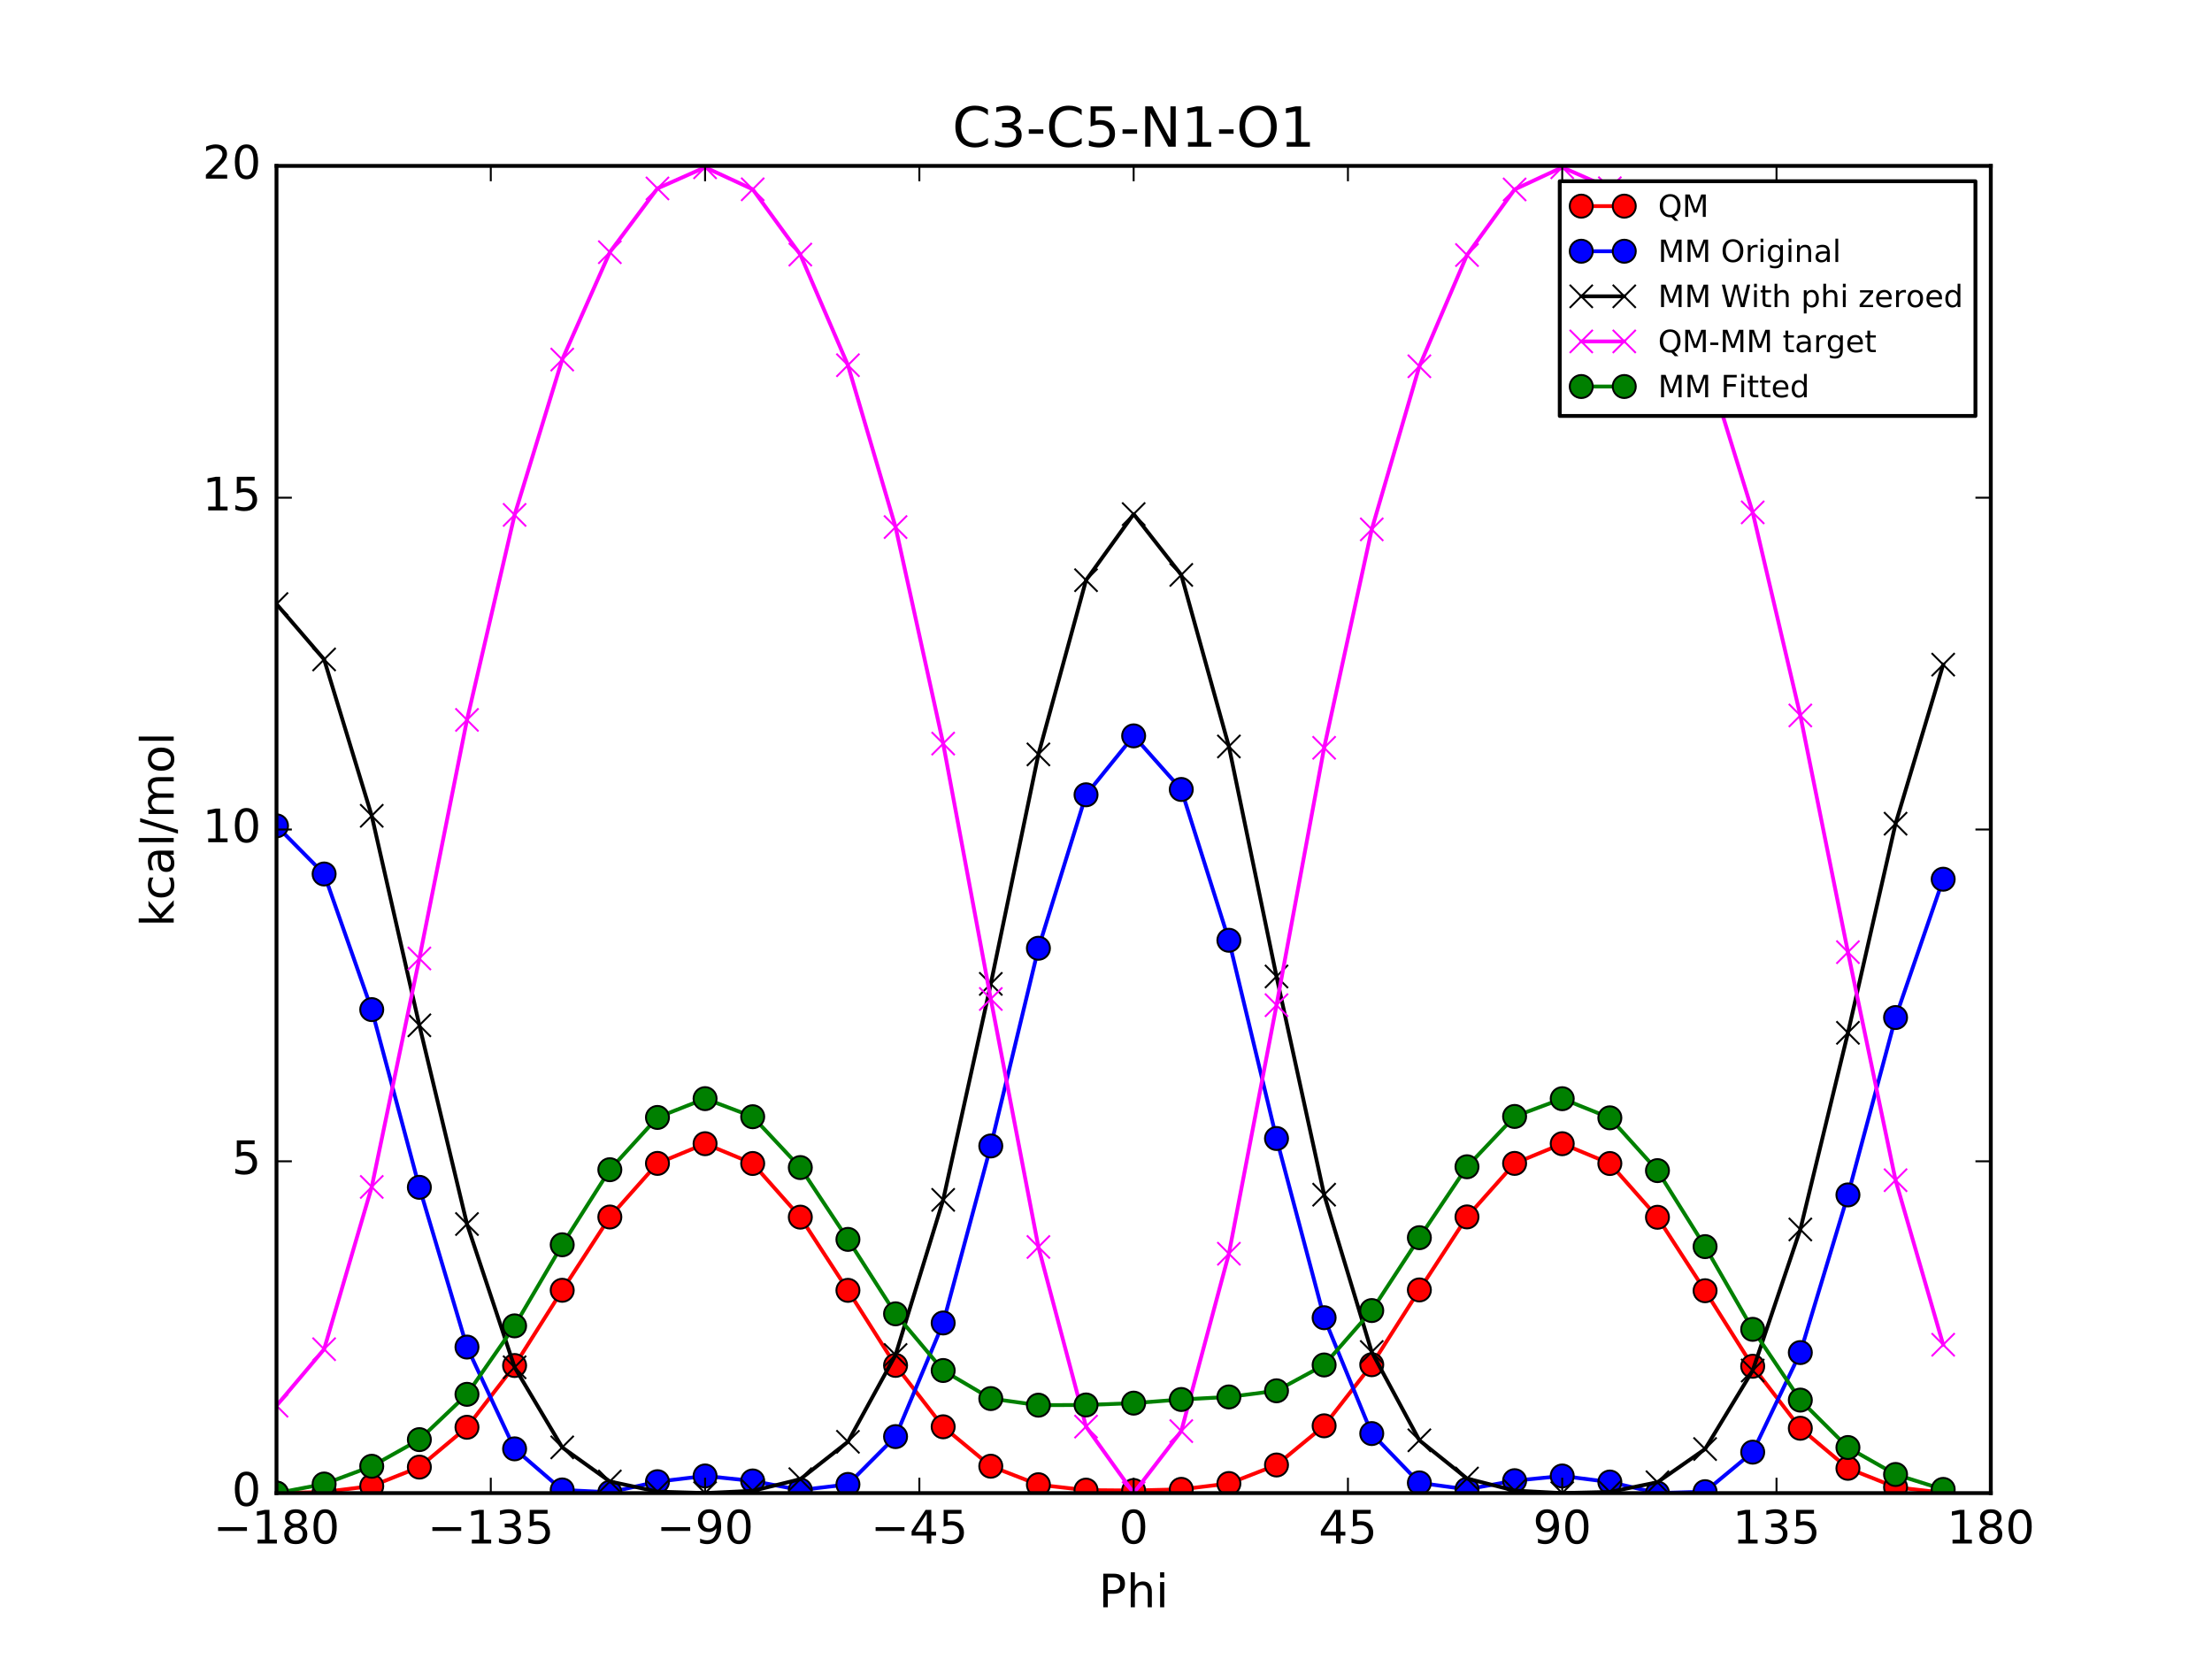 <?xml version="1.0" encoding="utf-8" standalone="no"?>
<!DOCTYPE svg PUBLIC "-//W3C//DTD SVG 1.1//EN"
  "http://www.w3.org/Graphics/SVG/1.1/DTD/svg11.dtd">
<!-- Created with matplotlib (http://matplotlib.org/) -->
<svg height="432pt" version="1.1" viewBox="0 0 576 432" width="576pt" xmlns="http://www.w3.org/2000/svg" xmlns:xlink="http://www.w3.org/1999/xlink">
 <defs>
  <style type="text/css">
*{stroke-linecap:butt;stroke-linejoin:round;stroke-miterlimit:100000;}
  </style>
 </defs>
 <g id="figure_1">
  <g id="patch_1">
   <path d="M 0 432 
L 576 432 
L 576 0 
L 0 0 
z
" style="fill:#ffffff;"/>
  </g>
  <g id="axes_1">
   <g id="patch_2">
    <path d="M 72 388.8 
L 518.4 388.8 
L 518.4 43.2 
L 72 43.2 
z
" style="fill:#ffffff;"/>
   </g>
   <g id="line2d_1">
    <path clip-path="url(#p0b1c5318dc)" d="M 72 388.8 
L 84.4 388.505 
L 96.8 386.966 
L 109.2 382.032 
L 121.6 371.657 
L 134 355.579 
L 146.4 335.986 
L 158.8 316.906 
L 171.2 302.946 
L 183.6 297.818 
L 196 302.97 
L 208.4 316.94 
L 220.8 336.004 
L 233.2 355.545 
L 245.6 371.534 
L 258 381.797 
L 270.4 386.617 
L 282.8 388.024 
L 295.2 388.132 
L 307.6 387.824 
L 320 386.305 
L 332.4 381.48 
L 344.8 371.279 
L 357.2 355.369 
L 369.6 335.895 
L 382 316.882 
L 394.4 302.947 
L 406.8 297.821 
L 419.2 302.977 
L 431.6 316.974 
L 444 336.104 
L 456.4 355.765 
L 468.8 371.918 
L 481.2 382.347 
L 493.6 387.27 
L 506 388.697 
" style="fill:none;stroke:#ff0000;stroke-linecap:square;"/>
    <defs>
     <path d="M 0 3 
C 0.796 3 1.559 2.684 2.121 2.121 
C 2.684 1.559 3 0.796 3 0 
C 3 -0.796 2.684 -1.559 2.121 -2.121 
C 1.559 -2.684 0.796 -3 0 -3 
C -0.796 -3 -1.559 -2.684 -2.121 -2.121 
C -2.684 -1.559 -3 -0.796 -3 0 
C -3 0.796 -2.684 1.559 -2.121 2.121 
C -1.559 2.684 -0.796 3 0 3 
z
" id="m8a093a3263" style="stroke:#000000;stroke-width:0.5;"/>
    </defs>
    <g clip-path="url(#p0b1c5318dc)">
     <use style="fill:#ff0000;stroke:#000000;stroke-width:0.5;" x="72" xlink:href="#m8a093a3263" y="388.8"/>
     <use style="fill:#ff0000;stroke:#000000;stroke-width:0.5;" x="84.4" xlink:href="#m8a093a3263" y="388.505"/>
     <use style="fill:#ff0000;stroke:#000000;stroke-width:0.5;" x="96.8" xlink:href="#m8a093a3263" y="386.966"/>
     <use style="fill:#ff0000;stroke:#000000;stroke-width:0.5;" x="109.2" xlink:href="#m8a093a3263" y="382.032"/>
     <use style="fill:#ff0000;stroke:#000000;stroke-width:0.5;" x="121.6" xlink:href="#m8a093a3263" y="371.657"/>
     <use style="fill:#ff0000;stroke:#000000;stroke-width:0.5;" x="134" xlink:href="#m8a093a3263" y="355.579"/>
     <use style="fill:#ff0000;stroke:#000000;stroke-width:0.5;" x="146.4" xlink:href="#m8a093a3263" y="335.986"/>
     <use style="fill:#ff0000;stroke:#000000;stroke-width:0.5;" x="158.8" xlink:href="#m8a093a3263" y="316.906"/>
     <use style="fill:#ff0000;stroke:#000000;stroke-width:0.5;" x="171.2" xlink:href="#m8a093a3263" y="302.946"/>
     <use style="fill:#ff0000;stroke:#000000;stroke-width:0.5;" x="183.6" xlink:href="#m8a093a3263" y="297.818"/>
     <use style="fill:#ff0000;stroke:#000000;stroke-width:0.5;" x="196" xlink:href="#m8a093a3263" y="302.97"/>
     <use style="fill:#ff0000;stroke:#000000;stroke-width:0.5;" x="208.4" xlink:href="#m8a093a3263" y="316.94"/>
     <use style="fill:#ff0000;stroke:#000000;stroke-width:0.5;" x="220.8" xlink:href="#m8a093a3263" y="336.004"/>
     <use style="fill:#ff0000;stroke:#000000;stroke-width:0.5;" x="233.2" xlink:href="#m8a093a3263" y="355.545"/>
     <use style="fill:#ff0000;stroke:#000000;stroke-width:0.5;" x="245.6" xlink:href="#m8a093a3263" y="371.534"/>
     <use style="fill:#ff0000;stroke:#000000;stroke-width:0.5;" x="258" xlink:href="#m8a093a3263" y="381.797"/>
     <use style="fill:#ff0000;stroke:#000000;stroke-width:0.5;" x="270.4" xlink:href="#m8a093a3263" y="386.617"/>
     <use style="fill:#ff0000;stroke:#000000;stroke-width:0.5;" x="282.8" xlink:href="#m8a093a3263" y="388.024"/>
     <use style="fill:#ff0000;stroke:#000000;stroke-width:0.5;" x="295.2" xlink:href="#m8a093a3263" y="388.132"/>
     <use style="fill:#ff0000;stroke:#000000;stroke-width:0.5;" x="307.6" xlink:href="#m8a093a3263" y="387.824"/>
     <use style="fill:#ff0000;stroke:#000000;stroke-width:0.5;" x="320" xlink:href="#m8a093a3263" y="386.305"/>
     <use style="fill:#ff0000;stroke:#000000;stroke-width:0.5;" x="332.4" xlink:href="#m8a093a3263" y="381.48"/>
     <use style="fill:#ff0000;stroke:#000000;stroke-width:0.5;" x="344.8" xlink:href="#m8a093a3263" y="371.279"/>
     <use style="fill:#ff0000;stroke:#000000;stroke-width:0.5;" x="357.2" xlink:href="#m8a093a3263" y="355.369"/>
     <use style="fill:#ff0000;stroke:#000000;stroke-width:0.5;" x="369.6" xlink:href="#m8a093a3263" y="335.895"/>
     <use style="fill:#ff0000;stroke:#000000;stroke-width:0.5;" x="382" xlink:href="#m8a093a3263" y="316.882"/>
     <use style="fill:#ff0000;stroke:#000000;stroke-width:0.5;" x="394.4" xlink:href="#m8a093a3263" y="302.947"/>
     <use style="fill:#ff0000;stroke:#000000;stroke-width:0.5;" x="406.8" xlink:href="#m8a093a3263" y="297.821"/>
     <use style="fill:#ff0000;stroke:#000000;stroke-width:0.5;" x="419.2" xlink:href="#m8a093a3263" y="302.977"/>
     <use style="fill:#ff0000;stroke:#000000;stroke-width:0.5;" x="431.6" xlink:href="#m8a093a3263" y="316.974"/>
     <use style="fill:#ff0000;stroke:#000000;stroke-width:0.5;" x="444" xlink:href="#m8a093a3263" y="336.104"/>
     <use style="fill:#ff0000;stroke:#000000;stroke-width:0.5;" x="456.4" xlink:href="#m8a093a3263" y="355.765"/>
     <use style="fill:#ff0000;stroke:#000000;stroke-width:0.5;" x="468.8" xlink:href="#m8a093a3263" y="371.918"/>
     <use style="fill:#ff0000;stroke:#000000;stroke-width:0.5;" x="481.2" xlink:href="#m8a093a3263" y="382.347"/>
     <use style="fill:#ff0000;stroke:#000000;stroke-width:0.5;" x="493.6" xlink:href="#m8a093a3263" y="387.27"/>
     <use style="fill:#ff0000;stroke:#000000;stroke-width:0.5;" x="506" xlink:href="#m8a093a3263" y="388.697"/>
    </g>
   </g>
   <g id="line2d_2">
    <path clip-path="url(#p0b1c5318dc)" d="M 72 215.046 
L 84.4 227.586 
L 96.8 262.899 
L 109.2 309.175 
L 121.6 350.774 
L 134 377.276 
L 146.4 387.978 
L 158.8 388.586 
L 171.2 385.83 
L 183.6 384.335 
L 196 385.634 
L 208.4 388.004 
L 220.8 386.541 
L 233.2 374.088 
L 245.6 344.499 
L 258 298.406 
L 270.4 246.922 
L 282.8 206.96 
L 295.2 191.619 
L 307.6 205.574 
L 320 244.844 
L 332.4 296.464 
L 344.8 343.132 
L 357.2 373.296 
L 369.6 386.139 
L 382 387.82 
L 394.4 385.566 
L 406.8 384.342 
L 419.2 385.917 
L 431.6 388.8 
L 444 388.429 
L 456.4 378.134 
L 468.8 352.206 
L 481.2 311.15 
L 493.6 264.965 
L 506 228.945 
" style="fill:none;stroke:#0000ff;stroke-linecap:square;"/>
    <defs>
     <path d="M 0 3 
C 0.796 3 1.559 2.684 2.121 2.121 
C 2.684 1.559 3 0.796 3 0 
C 3 -0.796 2.684 -1.559 2.121 -2.121 
C 1.559 -2.684 0.796 -3 0 -3 
C -0.796 -3 -1.559 -2.684 -2.121 -2.121 
C -2.684 -1.559 -3 -0.796 -3 0 
C -3 0.796 -2.684 1.559 -2.121 2.121 
C -1.559 2.684 -0.796 3 0 3 
z
" id="ma4240af639" style="stroke:#000000;stroke-width:0.5;"/>
    </defs>
    <g clip-path="url(#p0b1c5318dc)">
     <use style="fill:#0000ff;stroke:#000000;stroke-width:0.5;" x="72" xlink:href="#ma4240af639" y="215.046"/>
     <use style="fill:#0000ff;stroke:#000000;stroke-width:0.5;" x="84.4" xlink:href="#ma4240af639" y="227.586"/>
     <use style="fill:#0000ff;stroke:#000000;stroke-width:0.5;" x="96.8" xlink:href="#ma4240af639" y="262.899"/>
     <use style="fill:#0000ff;stroke:#000000;stroke-width:0.5;" x="109.2" xlink:href="#ma4240af639" y="309.175"/>
     <use style="fill:#0000ff;stroke:#000000;stroke-width:0.5;" x="121.6" xlink:href="#ma4240af639" y="350.774"/>
     <use style="fill:#0000ff;stroke:#000000;stroke-width:0.5;" x="134" xlink:href="#ma4240af639" y="377.276"/>
     <use style="fill:#0000ff;stroke:#000000;stroke-width:0.5;" x="146.4" xlink:href="#ma4240af639" y="387.978"/>
     <use style="fill:#0000ff;stroke:#000000;stroke-width:0.5;" x="158.8" xlink:href="#ma4240af639" y="388.586"/>
     <use style="fill:#0000ff;stroke:#000000;stroke-width:0.5;" x="171.2" xlink:href="#ma4240af639" y="385.83"/>
     <use style="fill:#0000ff;stroke:#000000;stroke-width:0.5;" x="183.6" xlink:href="#ma4240af639" y="384.335"/>
     <use style="fill:#0000ff;stroke:#000000;stroke-width:0.5;" x="196" xlink:href="#ma4240af639" y="385.634"/>
     <use style="fill:#0000ff;stroke:#000000;stroke-width:0.5;" x="208.4" xlink:href="#ma4240af639" y="388.004"/>
     <use style="fill:#0000ff;stroke:#000000;stroke-width:0.5;" x="220.8" xlink:href="#ma4240af639" y="386.541"/>
     <use style="fill:#0000ff;stroke:#000000;stroke-width:0.5;" x="233.2" xlink:href="#ma4240af639" y="374.088"/>
     <use style="fill:#0000ff;stroke:#000000;stroke-width:0.5;" x="245.6" xlink:href="#ma4240af639" y="344.499"/>
     <use style="fill:#0000ff;stroke:#000000;stroke-width:0.5;" x="258" xlink:href="#ma4240af639" y="298.406"/>
     <use style="fill:#0000ff;stroke:#000000;stroke-width:0.5;" x="270.4" xlink:href="#ma4240af639" y="246.922"/>
     <use style="fill:#0000ff;stroke:#000000;stroke-width:0.5;" x="282.8" xlink:href="#ma4240af639" y="206.96"/>
     <use style="fill:#0000ff;stroke:#000000;stroke-width:0.5;" x="295.2" xlink:href="#ma4240af639" y="191.619"/>
     <use style="fill:#0000ff;stroke:#000000;stroke-width:0.5;" x="307.6" xlink:href="#ma4240af639" y="205.574"/>
     <use style="fill:#0000ff;stroke:#000000;stroke-width:0.5;" x="320" xlink:href="#ma4240af639" y="244.844"/>
     <use style="fill:#0000ff;stroke:#000000;stroke-width:0.5;" x="332.4" xlink:href="#ma4240af639" y="296.464"/>
     <use style="fill:#0000ff;stroke:#000000;stroke-width:0.5;" x="344.8" xlink:href="#ma4240af639" y="343.132"/>
     <use style="fill:#0000ff;stroke:#000000;stroke-width:0.5;" x="357.2" xlink:href="#ma4240af639" y="373.296"/>
     <use style="fill:#0000ff;stroke:#000000;stroke-width:0.5;" x="369.6" xlink:href="#ma4240af639" y="386.139"/>
     <use style="fill:#0000ff;stroke:#000000;stroke-width:0.5;" x="382" xlink:href="#ma4240af639" y="387.82"/>
     <use style="fill:#0000ff;stroke:#000000;stroke-width:0.5;" x="394.4" xlink:href="#ma4240af639" y="385.566"/>
     <use style="fill:#0000ff;stroke:#000000;stroke-width:0.5;" x="406.8" xlink:href="#ma4240af639" y="384.342"/>
     <use style="fill:#0000ff;stroke:#000000;stroke-width:0.5;" x="419.2" xlink:href="#ma4240af639" y="385.917"/>
     <use style="fill:#0000ff;stroke:#000000;stroke-width:0.5;" x="431.6" xlink:href="#ma4240af639" y="388.8"/>
     <use style="fill:#0000ff;stroke:#000000;stroke-width:0.5;" x="444" xlink:href="#ma4240af639" y="388.429"/>
     <use style="fill:#0000ff;stroke:#000000;stroke-width:0.5;" x="456.4" xlink:href="#ma4240af639" y="378.134"/>
     <use style="fill:#0000ff;stroke:#000000;stroke-width:0.5;" x="468.8" xlink:href="#ma4240af639" y="352.206"/>
     <use style="fill:#0000ff;stroke:#000000;stroke-width:0.5;" x="481.2" xlink:href="#ma4240af639" y="311.15"/>
     <use style="fill:#0000ff;stroke:#000000;stroke-width:0.5;" x="493.6" xlink:href="#ma4240af639" y="264.965"/>
     <use style="fill:#0000ff;stroke:#000000;stroke-width:0.5;" x="506" xlink:href="#ma4240af639" y="228.945"/>
    </g>
   </g>
   <g id="line2d_3">
    <path clip-path="url(#p0b1c5318dc)" d="M 72 157.296 
L 84.4 171.715 
L 96.8 212.431 
L 109.2 266.984 
L 121.6 318.734 
L 134 356.039 
L 146.4 376.891 
L 158.8 385.772 
L 171.2 388.415 
L 183.6 388.793 
L 196 388.213 
L 208.4 385.18 
L 220.8 375.44 
L 233.2 352.835 
L 245.6 312.444 
L 258 256.201 
L 270.4 196.443 
L 282.8 151.083 
L 295.2 133.869 
L 307.6 149.702 
L 320 194.376 
L 332.4 254.273 
L 344.8 311.092 
L 357.2 352.059 
L 369.6 375.051 
L 382 385.006 
L 394.4 388.15 
L 406.8 388.8 
L 419.2 388.496 
L 431.6 385.976 
L 444 377.328 
L 456.4 356.881 
L 468.8 320.151 
L 481.2 268.945 
L 493.6 214.486 
L 506 173.068 
" style="fill:none;stroke:#000000;stroke-linecap:square;"/>
    <defs>
     <path d="M -3 3 
L 3 -3 
M -3 -3 
L 3 3 
" id="m10bf848a79" style="stroke:#000000;stroke-width:0.5;"/>
    </defs>
    <g clip-path="url(#p0b1c5318dc)">
     <use style="stroke:#000000;stroke-width:0.5;" x="72" xlink:href="#m10bf848a79" y="157.296"/>
     <use style="stroke:#000000;stroke-width:0.5;" x="84.4" xlink:href="#m10bf848a79" y="171.715"/>
     <use style="stroke:#000000;stroke-width:0.5;" x="96.8" xlink:href="#m10bf848a79" y="212.431"/>
     <use style="stroke:#000000;stroke-width:0.5;" x="109.2" xlink:href="#m10bf848a79" y="266.984"/>
     <use style="stroke:#000000;stroke-width:0.5;" x="121.6" xlink:href="#m10bf848a79" y="318.734"/>
     <use style="stroke:#000000;stroke-width:0.5;" x="134" xlink:href="#m10bf848a79" y="356.039"/>
     <use style="stroke:#000000;stroke-width:0.5;" x="146.4" xlink:href="#m10bf848a79" y="376.891"/>
     <use style="stroke:#000000;stroke-width:0.5;" x="158.8" xlink:href="#m10bf848a79" y="385.772"/>
     <use style="stroke:#000000;stroke-width:0.5;" x="171.2" xlink:href="#m10bf848a79" y="388.415"/>
     <use style="stroke:#000000;stroke-width:0.5;" x="183.6" xlink:href="#m10bf848a79" y="388.793"/>
     <use style="stroke:#000000;stroke-width:0.5;" x="196" xlink:href="#m10bf848a79" y="388.213"/>
     <use style="stroke:#000000;stroke-width:0.5;" x="208.4" xlink:href="#m10bf848a79" y="385.18"/>
     <use style="stroke:#000000;stroke-width:0.5;" x="220.8" xlink:href="#m10bf848a79" y="375.44"/>
     <use style="stroke:#000000;stroke-width:0.5;" x="233.2" xlink:href="#m10bf848a79" y="352.835"/>
     <use style="stroke:#000000;stroke-width:0.5;" x="245.6" xlink:href="#m10bf848a79" y="312.444"/>
     <use style="stroke:#000000;stroke-width:0.5;" x="258" xlink:href="#m10bf848a79" y="256.201"/>
     <use style="stroke:#000000;stroke-width:0.5;" x="270.4" xlink:href="#m10bf848a79" y="196.443"/>
     <use style="stroke:#000000;stroke-width:0.5;" x="282.8" xlink:href="#m10bf848a79" y="151.083"/>
     <use style="stroke:#000000;stroke-width:0.5;" x="295.2" xlink:href="#m10bf848a79" y="133.869"/>
     <use style="stroke:#000000;stroke-width:0.5;" x="307.6" xlink:href="#m10bf848a79" y="149.702"/>
     <use style="stroke:#000000;stroke-width:0.5;" x="320" xlink:href="#m10bf848a79" y="194.376"/>
     <use style="stroke:#000000;stroke-width:0.5;" x="332.4" xlink:href="#m10bf848a79" y="254.273"/>
     <use style="stroke:#000000;stroke-width:0.5;" x="344.8" xlink:href="#m10bf848a79" y="311.092"/>
     <use style="stroke:#000000;stroke-width:0.5;" x="357.2" xlink:href="#m10bf848a79" y="352.059"/>
     <use style="stroke:#000000;stroke-width:0.5;" x="369.6" xlink:href="#m10bf848a79" y="375.051"/>
     <use style="stroke:#000000;stroke-width:0.5;" x="382" xlink:href="#m10bf848a79" y="385.006"/>
     <use style="stroke:#000000;stroke-width:0.5;" x="394.4" xlink:href="#m10bf848a79" y="388.15"/>
     <use style="stroke:#000000;stroke-width:0.5;" x="406.8" xlink:href="#m10bf848a79" y="388.8"/>
     <use style="stroke:#000000;stroke-width:0.5;" x="419.2" xlink:href="#m10bf848a79" y="388.496"/>
     <use style="stroke:#000000;stroke-width:0.5;" x="431.6" xlink:href="#m10bf848a79" y="385.976"/>
     <use style="stroke:#000000;stroke-width:0.5;" x="444" xlink:href="#m10bf848a79" y="377.328"/>
     <use style="stroke:#000000;stroke-width:0.5;" x="456.4" xlink:href="#m10bf848a79" y="356.881"/>
     <use style="stroke:#000000;stroke-width:0.5;" x="468.8" xlink:href="#m10bf848a79" y="320.151"/>
     <use style="stroke:#000000;stroke-width:0.5;" x="481.2" xlink:href="#m10bf848a79" y="268.945"/>
     <use style="stroke:#000000;stroke-width:0.5;" x="493.6" xlink:href="#m10bf848a79" y="214.486"/>
     <use style="stroke:#000000;stroke-width:0.5;" x="506" xlink:href="#m10bf848a79" y="173.068"/>
    </g>
   </g>
   <g id="line2d_4">
    <path clip-path="url(#p0b1c5318dc)" d="M 72 366.042 
L 84.4 351.328 
L 96.8 309.073 
L 109.2 249.586 
L 121.6 187.461 
L 134 134.078 
L 146.4 93.633 
L 158.8 65.672 
L 171.2 49.068 
L 183.6 43.563 
L 196 49.294 
L 208.4 66.298 
L 220.8 95.101 
L 233.2 137.248 
L 245.6 193.628 
L 258 260.134 
L 270.4 324.711 
L 282.8 371.479 
L 295.2 388.8 
L 307.6 372.66 
L 320 326.467 
L 332.4 261.745 
L 344.8 194.724 
L 357.2 137.848 
L 369.6 95.381 
L 382 66.414 
L 394.4 49.334 
L 406.8 43.559 
L 419.2 49.018 
L 431.6 65.535 
L 444 93.314 
L 456.4 133.421 
L 468.8 186.304 
L 481.2 247.939 
L 493.6 307.321 
L 506 350.167 
" style="fill:none;stroke:#ff00ff;stroke-linecap:square;"/>
    <defs>
     <path d="M -3 3 
L 3 -3 
M -3 -3 
L 3 3 
" id="m3abbbadb4e" style="stroke:#ff00ff;stroke-width:0.5;"/>
    </defs>
    <g clip-path="url(#p0b1c5318dc)">
     <use style="fill:#ff00ff;stroke:#ff00ff;stroke-width:0.5;" x="72" xlink:href="#m3abbbadb4e" y="366.042"/>
     <use style="fill:#ff00ff;stroke:#ff00ff;stroke-width:0.5;" x="84.4" xlink:href="#m3abbbadb4e" y="351.328"/>
     <use style="fill:#ff00ff;stroke:#ff00ff;stroke-width:0.5;" x="96.8" xlink:href="#m3abbbadb4e" y="309.073"/>
     <use style="fill:#ff00ff;stroke:#ff00ff;stroke-width:0.5;" x="109.2" xlink:href="#m3abbbadb4e" y="249.586"/>
     <use style="fill:#ff00ff;stroke:#ff00ff;stroke-width:0.5;" x="121.6" xlink:href="#m3abbbadb4e" y="187.461"/>
     <use style="fill:#ff00ff;stroke:#ff00ff;stroke-width:0.5;" x="134" xlink:href="#m3abbbadb4e" y="134.078"/>
     <use style="fill:#ff00ff;stroke:#ff00ff;stroke-width:0.5;" x="146.4" xlink:href="#m3abbbadb4e" y="93.633"/>
     <use style="fill:#ff00ff;stroke:#ff00ff;stroke-width:0.5;" x="158.8" xlink:href="#m3abbbadb4e" y="65.672"/>
     <use style="fill:#ff00ff;stroke:#ff00ff;stroke-width:0.5;" x="171.2" xlink:href="#m3abbbadb4e" y="49.068"/>
     <use style="fill:#ff00ff;stroke:#ff00ff;stroke-width:0.5;" x="183.6" xlink:href="#m3abbbadb4e" y="43.563"/>
     <use style="fill:#ff00ff;stroke:#ff00ff;stroke-width:0.5;" x="196" xlink:href="#m3abbbadb4e" y="49.294"/>
     <use style="fill:#ff00ff;stroke:#ff00ff;stroke-width:0.5;" x="208.4" xlink:href="#m3abbbadb4e" y="66.298"/>
     <use style="fill:#ff00ff;stroke:#ff00ff;stroke-width:0.5;" x="220.8" xlink:href="#m3abbbadb4e" y="95.101"/>
     <use style="fill:#ff00ff;stroke:#ff00ff;stroke-width:0.5;" x="233.2" xlink:href="#m3abbbadb4e" y="137.248"/>
     <use style="fill:#ff00ff;stroke:#ff00ff;stroke-width:0.5;" x="245.6" xlink:href="#m3abbbadb4e" y="193.628"/>
     <use style="fill:#ff00ff;stroke:#ff00ff;stroke-width:0.5;" x="258" xlink:href="#m3abbbadb4e" y="260.134"/>
     <use style="fill:#ff00ff;stroke:#ff00ff;stroke-width:0.5;" x="270.4" xlink:href="#m3abbbadb4e" y="324.711"/>
     <use style="fill:#ff00ff;stroke:#ff00ff;stroke-width:0.5;" x="282.8" xlink:href="#m3abbbadb4e" y="371.479"/>
     <use style="fill:#ff00ff;stroke:#ff00ff;stroke-width:0.5;" x="295.2" xlink:href="#m3abbbadb4e" y="388.8"/>
     <use style="fill:#ff00ff;stroke:#ff00ff;stroke-width:0.5;" x="307.6" xlink:href="#m3abbbadb4e" y="372.66"/>
     <use style="fill:#ff00ff;stroke:#ff00ff;stroke-width:0.5;" x="320" xlink:href="#m3abbbadb4e" y="326.467"/>
     <use style="fill:#ff00ff;stroke:#ff00ff;stroke-width:0.5;" x="332.4" xlink:href="#m3abbbadb4e" y="261.745"/>
     <use style="fill:#ff00ff;stroke:#ff00ff;stroke-width:0.5;" x="344.8" xlink:href="#m3abbbadb4e" y="194.724"/>
     <use style="fill:#ff00ff;stroke:#ff00ff;stroke-width:0.5;" x="357.2" xlink:href="#m3abbbadb4e" y="137.848"/>
     <use style="fill:#ff00ff;stroke:#ff00ff;stroke-width:0.5;" x="369.6" xlink:href="#m3abbbadb4e" y="95.381"/>
     <use style="fill:#ff00ff;stroke:#ff00ff;stroke-width:0.5;" x="382" xlink:href="#m3abbbadb4e" y="66.414"/>
     <use style="fill:#ff00ff;stroke:#ff00ff;stroke-width:0.5;" x="394.4" xlink:href="#m3abbbadb4e" y="49.334"/>
     <use style="fill:#ff00ff;stroke:#ff00ff;stroke-width:0.5;" x="406.8" xlink:href="#m3abbbadb4e" y="43.559"/>
     <use style="fill:#ff00ff;stroke:#ff00ff;stroke-width:0.5;" x="419.2" xlink:href="#m3abbbadb4e" y="49.018"/>
     <use style="fill:#ff00ff;stroke:#ff00ff;stroke-width:0.5;" x="431.6" xlink:href="#m3abbbadb4e" y="65.535"/>
     <use style="fill:#ff00ff;stroke:#ff00ff;stroke-width:0.5;" x="444" xlink:href="#m3abbbadb4e" y="93.314"/>
     <use style="fill:#ff00ff;stroke:#ff00ff;stroke-width:0.5;" x="456.4" xlink:href="#m3abbbadb4e" y="133.421"/>
     <use style="fill:#ff00ff;stroke:#ff00ff;stroke-width:0.5;" x="468.8" xlink:href="#m3abbbadb4e" y="186.304"/>
     <use style="fill:#ff00ff;stroke:#ff00ff;stroke-width:0.5;" x="481.2" xlink:href="#m3abbbadb4e" y="247.939"/>
     <use style="fill:#ff00ff;stroke:#ff00ff;stroke-width:0.5;" x="493.6" xlink:href="#m3abbbadb4e" y="307.321"/>
     <use style="fill:#ff00ff;stroke:#ff00ff;stroke-width:0.5;" x="506" xlink:href="#m3abbbadb4e" y="350.167"/>
    </g>
   </g>
   <g id="line2d_5">
    <path clip-path="url(#p0b1c5318dc)" d="M 72 388.8 
L 84.4 386.434 
L 96.8 381.81 
L 109.2 374.874 
L 121.6 363.081 
L 134 345.251 
L 146.4 324.137 
L 158.8 304.59 
L 171.2 290.981 
L 183.6 286.084 
L 196 290.795 
L 208.4 304.03 
L 220.8 322.736 
L 233.2 342.119 
L 245.6 356.878 
L 258 364.185 
L 270.4 365.904 
L 282.8 365.849 
L 295.2 365.373 
L 307.6 364.424 
L 320 363.758 
L 332.4 362.162 
L 344.8 355.434 
L 357.2 341.263 
L 369.6 322.291 
L 382 303.824 
L 394.4 290.722 
L 406.8 286.099 
L 419.2 291.083 
L 431.6 304.826 
L 444 324.618 
L 456.4 346.156 
L 468.8 364.58 
L 481.2 376.928 
L 493.6 383.949 
L 506 387.837 
" style="fill:none;stroke:#008000;stroke-linecap:square;"/>
    <defs>
     <path d="M 0 3 
C 0.796 3 1.559 2.684 2.121 2.121 
C 2.684 1.559 3 0.796 3 0 
C 3 -0.796 2.684 -1.559 2.121 -2.121 
C 1.559 -2.684 0.796 -3 0 -3 
C -0.796 -3 -1.559 -2.684 -2.121 -2.121 
C -2.684 -1.559 -3 -0.796 -3 0 
C -3 0.796 -2.684 1.559 -2.121 2.121 
C -1.559 2.684 -0.796 3 0 3 
z
" id="m39b15f410a" style="stroke:#000000;stroke-width:0.5;"/>
    </defs>
    <g clip-path="url(#p0b1c5318dc)">
     <use style="fill:#008000;stroke:#000000;stroke-width:0.5;" x="72" xlink:href="#m39b15f410a" y="388.8"/>
     <use style="fill:#008000;stroke:#000000;stroke-width:0.5;" x="84.4" xlink:href="#m39b15f410a" y="386.434"/>
     <use style="fill:#008000;stroke:#000000;stroke-width:0.5;" x="96.8" xlink:href="#m39b15f410a" y="381.81"/>
     <use style="fill:#008000;stroke:#000000;stroke-width:0.5;" x="109.2" xlink:href="#m39b15f410a" y="374.874"/>
     <use style="fill:#008000;stroke:#000000;stroke-width:0.5;" x="121.6" xlink:href="#m39b15f410a" y="363.081"/>
     <use style="fill:#008000;stroke:#000000;stroke-width:0.5;" x="134" xlink:href="#m39b15f410a" y="345.251"/>
     <use style="fill:#008000;stroke:#000000;stroke-width:0.5;" x="146.4" xlink:href="#m39b15f410a" y="324.137"/>
     <use style="fill:#008000;stroke:#000000;stroke-width:0.5;" x="158.8" xlink:href="#m39b15f410a" y="304.59"/>
     <use style="fill:#008000;stroke:#000000;stroke-width:0.5;" x="171.2" xlink:href="#m39b15f410a" y="290.981"/>
     <use style="fill:#008000;stroke:#000000;stroke-width:0.5;" x="183.6" xlink:href="#m39b15f410a" y="286.084"/>
     <use style="fill:#008000;stroke:#000000;stroke-width:0.5;" x="196" xlink:href="#m39b15f410a" y="290.795"/>
     <use style="fill:#008000;stroke:#000000;stroke-width:0.5;" x="208.4" xlink:href="#m39b15f410a" y="304.03"/>
     <use style="fill:#008000;stroke:#000000;stroke-width:0.5;" x="220.8" xlink:href="#m39b15f410a" y="322.736"/>
     <use style="fill:#008000;stroke:#000000;stroke-width:0.5;" x="233.2" xlink:href="#m39b15f410a" y="342.119"/>
     <use style="fill:#008000;stroke:#000000;stroke-width:0.5;" x="245.6" xlink:href="#m39b15f410a" y="356.878"/>
     <use style="fill:#008000;stroke:#000000;stroke-width:0.5;" x="258" xlink:href="#m39b15f410a" y="364.185"/>
     <use style="fill:#008000;stroke:#000000;stroke-width:0.5;" x="270.4" xlink:href="#m39b15f410a" y="365.904"/>
     <use style="fill:#008000;stroke:#000000;stroke-width:0.5;" x="282.8" xlink:href="#m39b15f410a" y="365.849"/>
     <use style="fill:#008000;stroke:#000000;stroke-width:0.5;" x="295.2" xlink:href="#m39b15f410a" y="365.373"/>
     <use style="fill:#008000;stroke:#000000;stroke-width:0.5;" x="307.6" xlink:href="#m39b15f410a" y="364.424"/>
     <use style="fill:#008000;stroke:#000000;stroke-width:0.5;" x="320" xlink:href="#m39b15f410a" y="363.758"/>
     <use style="fill:#008000;stroke:#000000;stroke-width:0.5;" x="332.4" xlink:href="#m39b15f410a" y="362.162"/>
     <use style="fill:#008000;stroke:#000000;stroke-width:0.5;" x="344.8" xlink:href="#m39b15f410a" y="355.434"/>
     <use style="fill:#008000;stroke:#000000;stroke-width:0.5;" x="357.2" xlink:href="#m39b15f410a" y="341.263"/>
     <use style="fill:#008000;stroke:#000000;stroke-width:0.5;" x="369.6" xlink:href="#m39b15f410a" y="322.291"/>
     <use style="fill:#008000;stroke:#000000;stroke-width:0.5;" x="382" xlink:href="#m39b15f410a" y="303.824"/>
     <use style="fill:#008000;stroke:#000000;stroke-width:0.5;" x="394.4" xlink:href="#m39b15f410a" y="290.722"/>
     <use style="fill:#008000;stroke:#000000;stroke-width:0.5;" x="406.8" xlink:href="#m39b15f410a" y="286.099"/>
     <use style="fill:#008000;stroke:#000000;stroke-width:0.5;" x="419.2" xlink:href="#m39b15f410a" y="291.083"/>
     <use style="fill:#008000;stroke:#000000;stroke-width:0.5;" x="431.6" xlink:href="#m39b15f410a" y="304.826"/>
     <use style="fill:#008000;stroke:#000000;stroke-width:0.5;" x="444" xlink:href="#m39b15f410a" y="324.618"/>
     <use style="fill:#008000;stroke:#000000;stroke-width:0.5;" x="456.4" xlink:href="#m39b15f410a" y="346.156"/>
     <use style="fill:#008000;stroke:#000000;stroke-width:0.5;" x="468.8" xlink:href="#m39b15f410a" y="364.58"/>
     <use style="fill:#008000;stroke:#000000;stroke-width:0.5;" x="481.2" xlink:href="#m39b15f410a" y="376.928"/>
     <use style="fill:#008000;stroke:#000000;stroke-width:0.5;" x="493.6" xlink:href="#m39b15f410a" y="383.949"/>
     <use style="fill:#008000;stroke:#000000;stroke-width:0.5;" x="506" xlink:href="#m39b15f410a" y="387.837"/>
    </g>
   </g>
   <g id="patch_3">
    <path d="M 72 388.8 
L 72 43.2 
" style="fill:none;stroke:#000000;stroke-linecap:square;stroke-linejoin:miter;"/>
   </g>
   <g id="patch_4">
    <path d="M 72 43.2 
L 518.4 43.2 
" style="fill:none;stroke:#000000;stroke-linecap:square;stroke-linejoin:miter;"/>
   </g>
   <g id="patch_5">
    <path d="M 72 388.8 
L 518.4 388.8 
" style="fill:none;stroke:#000000;stroke-linecap:square;stroke-linejoin:miter;"/>
   </g>
   <g id="patch_6">
    <path d="M 518.4 388.8 
L 518.4 43.2 
" style="fill:none;stroke:#000000;stroke-linecap:square;stroke-linejoin:miter;"/>
   </g>
   <g id="matplotlib.axis_1">
    <g id="xtick_1">
     <g id="line2d_6">
      <defs>
       <path d="M 0 0 
L 0 -4 
" id="m69d2885809" style="stroke:#000000;stroke-width:0.5;"/>
      </defs>
      <g>
       <use style="stroke:#000000;stroke-width:0.5;" x="72.0" xlink:href="#m69d2885809" y="388.8"/>
      </g>
     </g>
     <g id="line2d_7">
      <defs>
       <path d="M 0 0 
L 0 4 
" id="me568e033f6" style="stroke:#000000;stroke-width:0.5;"/>
      </defs>
      <g>
       <use style="stroke:#000000;stroke-width:0.5;" x="72.0" xlink:href="#me568e033f6" y="43.2"/>
      </g>
     </g>
     <g id="text_1">
      <!-- −180 -->
      <defs>
       <path d="M 12.406 8.297 
L 28.516 8.297 
L 28.516 63.922 
L 10.984 60.406 
L 10.984 69.391 
L 28.422 72.906 
L 38.281 72.906 
L 38.281 8.297 
L 54.391 8.297 
L 54.391 0 
L 12.406 0 
z
" id="BitstreamVeraSans-Roman-31"/>
       <path d="M 10.594 35.5 
L 73.188 35.5 
L 73.188 27.203 
L 10.594 27.203 
z
" id="BitstreamVeraSans-Roman-2212"/>
       <path d="M 31.781 34.625 
Q 24.75 34.625 20.719 30.859 
Q 16.703 27.094 16.703 20.516 
Q 16.703 13.922 20.719 10.156 
Q 24.75 6.391 31.781 6.391 
Q 38.812 6.391 42.859 10.172 
Q 46.922 13.969 46.922 20.516 
Q 46.922 27.094 42.891 30.859 
Q 38.875 34.625 31.781 34.625 
M 21.922 38.812 
Q 15.578 40.375 12.031 44.719 
Q 8.5 49.078 8.5 55.328 
Q 8.5 64.062 14.719 69.141 
Q 20.953 74.219 31.781 74.219 
Q 42.672 74.219 48.875 69.141 
Q 55.078 64.062 55.078 55.328 
Q 55.078 49.078 51.531 44.719 
Q 48 40.375 41.703 38.812 
Q 48.828 37.156 52.797 32.312 
Q 56.781 27.484 56.781 20.516 
Q 56.781 9.906 50.312 4.234 
Q 43.844 -1.422 31.781 -1.422 
Q 19.734 -1.422 13.25 4.234 
Q 6.781 9.906 6.781 20.516 
Q 6.781 27.484 10.781 32.312 
Q 14.797 37.156 21.922 38.812 
M 18.312 54.391 
Q 18.312 48.734 21.844 45.562 
Q 25.391 42.391 31.781 42.391 
Q 38.141 42.391 41.719 45.562 
Q 45.312 48.734 45.312 54.391 
Q 45.312 60.062 41.719 63.234 
Q 38.141 66.406 31.781 66.406 
Q 25.391 66.406 21.844 63.234 
Q 18.312 60.062 18.312 54.391 
" id="BitstreamVeraSans-Roman-38"/>
       <path d="M 31.781 66.406 
Q 24.172 66.406 20.328 58.906 
Q 16.5 51.422 16.5 36.375 
Q 16.5 21.391 20.328 13.891 
Q 24.172 6.391 31.781 6.391 
Q 39.453 6.391 43.281 13.891 
Q 47.125 21.391 47.125 36.375 
Q 47.125 51.422 43.281 58.906 
Q 39.453 66.406 31.781 66.406 
M 31.781 74.219 
Q 44.047 74.219 50.516 64.516 
Q 56.984 54.828 56.984 36.375 
Q 56.984 17.969 50.516 8.266 
Q 44.047 -1.422 31.781 -1.422 
Q 19.531 -1.422 13.062 8.266 
Q 6.594 17.969 6.594 36.375 
Q 6.594 54.828 13.062 64.516 
Q 19.531 74.219 31.781 74.219 
" id="BitstreamVeraSans-Roman-30"/>
      </defs>
      <g transform="translate(55.52 401.918)scale(0.12 -0.12)">
       <use xlink:href="#BitstreamVeraSans-Roman-2212"/>
       <use x="83.789" xlink:href="#BitstreamVeraSans-Roman-31"/>
       <use x="147.412" xlink:href="#BitstreamVeraSans-Roman-38"/>
       <use x="211.035" xlink:href="#BitstreamVeraSans-Roman-30"/>
      </g>
     </g>
    </g>
    <g id="xtick_2">
     <g id="line2d_8">
      <g>
       <use style="stroke:#000000;stroke-width:0.5;" x="127.8" xlink:href="#m69d2885809" y="388.8"/>
      </g>
     </g>
     <g id="line2d_9">
      <g>
       <use style="stroke:#000000;stroke-width:0.5;" x="127.8" xlink:href="#me568e033f6" y="43.2"/>
      </g>
     </g>
     <g id="text_2">
      <!-- −135 -->
      <defs>
       <path d="M 40.578 39.312 
Q 47.656 37.797 51.625 33 
Q 55.609 28.219 55.609 21.188 
Q 55.609 10.406 48.188 4.484 
Q 40.766 -1.422 27.094 -1.422 
Q 22.516 -1.422 17.656 -0.516 
Q 12.797 0.391 7.625 2.203 
L 7.625 11.719 
Q 11.719 9.328 16.594 8.109 
Q 21.484 6.891 26.812 6.891 
Q 36.078 6.891 40.938 10.547 
Q 45.797 14.203 45.797 21.188 
Q 45.797 27.641 41.281 31.266 
Q 36.766 34.906 28.719 34.906 
L 20.219 34.906 
L 20.219 43.016 
L 29.109 43.016 
Q 36.375 43.016 40.234 45.922 
Q 44.094 48.828 44.094 54.297 
Q 44.094 59.906 40.109 62.906 
Q 36.141 65.922 28.719 65.922 
Q 24.656 65.922 20.016 65.031 
Q 15.375 64.156 9.812 62.312 
L 9.812 71.094 
Q 15.438 72.656 20.344 73.438 
Q 25.25 74.219 29.594 74.219 
Q 40.828 74.219 47.359 69.109 
Q 53.906 64.016 53.906 55.328 
Q 53.906 49.266 50.438 45.094 
Q 46.969 40.922 40.578 39.312 
" id="BitstreamVeraSans-Roman-33"/>
       <path d="M 10.797 72.906 
L 49.516 72.906 
L 49.516 64.594 
L 19.828 64.594 
L 19.828 46.734 
Q 21.969 47.469 24.109 47.828 
Q 26.266 48.188 28.422 48.188 
Q 40.625 48.188 47.75 41.5 
Q 54.891 34.812 54.891 23.391 
Q 54.891 11.625 47.562 5.094 
Q 40.234 -1.422 26.906 -1.422 
Q 22.312 -1.422 17.547 -0.641 
Q 12.797 0.141 7.719 1.703 
L 7.719 11.625 
Q 12.109 9.234 16.797 8.062 
Q 21.484 6.891 26.703 6.891 
Q 35.156 6.891 40.078 11.328 
Q 45.016 15.766 45.016 23.391 
Q 45.016 31 40.078 35.438 
Q 35.156 39.891 26.703 39.891 
Q 22.75 39.891 18.812 39.016 
Q 14.891 38.141 10.797 36.281 
z
" id="BitstreamVeraSans-Roman-35"/>
      </defs>
      <g transform="translate(111.32 401.918)scale(0.12 -0.12)">
       <use xlink:href="#BitstreamVeraSans-Roman-2212"/>
       <use x="83.789" xlink:href="#BitstreamVeraSans-Roman-31"/>
       <use x="147.412" xlink:href="#BitstreamVeraSans-Roman-33"/>
       <use x="211.035" xlink:href="#BitstreamVeraSans-Roman-35"/>
      </g>
     </g>
    </g>
    <g id="xtick_3">
     <g id="line2d_10">
      <g>
       <use style="stroke:#000000;stroke-width:0.5;" x="183.6" xlink:href="#m69d2885809" y="388.8"/>
      </g>
     </g>
     <g id="line2d_11">
      <g>
       <use style="stroke:#000000;stroke-width:0.5;" x="183.6" xlink:href="#me568e033f6" y="43.2"/>
      </g>
     </g>
     <g id="text_3">
      <!-- −90 -->
      <defs>
       <path d="M 10.984 1.516 
L 10.984 10.5 
Q 14.703 8.734 18.5 7.812 
Q 22.312 6.891 25.984 6.891 
Q 35.75 6.891 40.891 13.453 
Q 46.047 20.016 46.781 33.406 
Q 43.953 29.203 39.594 26.953 
Q 35.25 24.703 29.984 24.703 
Q 19.047 24.703 12.672 31.312 
Q 6.297 37.938 6.297 49.422 
Q 6.297 60.641 12.938 67.422 
Q 19.578 74.219 30.609 74.219 
Q 43.266 74.219 49.922 64.516 
Q 56.594 54.828 56.594 36.375 
Q 56.594 19.141 48.406 8.859 
Q 40.234 -1.422 26.422 -1.422 
Q 22.703 -1.422 18.891 -0.688 
Q 15.094 0.047 10.984 1.516 
M 30.609 32.422 
Q 37.25 32.422 41.125 36.953 
Q 45.016 41.5 45.016 49.422 
Q 45.016 57.281 41.125 61.844 
Q 37.25 66.406 30.609 66.406 
Q 23.969 66.406 20.094 61.844 
Q 16.219 57.281 16.219 49.422 
Q 16.219 41.5 20.094 36.953 
Q 23.969 32.422 30.609 32.422 
" id="BitstreamVeraSans-Roman-39"/>
      </defs>
      <g transform="translate(170.937 401.918)scale(0.12 -0.12)">
       <use xlink:href="#BitstreamVeraSans-Roman-2212"/>
       <use x="83.789" xlink:href="#BitstreamVeraSans-Roman-39"/>
       <use x="147.412" xlink:href="#BitstreamVeraSans-Roman-30"/>
      </g>
     </g>
    </g>
    <g id="xtick_4">
     <g id="line2d_12">
      <g>
       <use style="stroke:#000000;stroke-width:0.5;" x="239.4" xlink:href="#m69d2885809" y="388.8"/>
      </g>
     </g>
     <g id="line2d_13">
      <g>
       <use style="stroke:#000000;stroke-width:0.5;" x="239.4" xlink:href="#me568e033f6" y="43.2"/>
      </g>
     </g>
     <g id="text_4">
      <!-- −45 -->
      <defs>
       <path d="M 37.797 64.312 
L 12.891 25.391 
L 37.797 25.391 
z
M 35.203 72.906 
L 47.609 72.906 
L 47.609 25.391 
L 58.016 25.391 
L 58.016 17.188 
L 47.609 17.188 
L 47.609 0 
L 37.797 0 
L 37.797 17.188 
L 4.891 17.188 
L 4.891 26.703 
z
" id="BitstreamVeraSans-Roman-34"/>
      </defs>
      <g transform="translate(226.737 401.918)scale(0.12 -0.12)">
       <use xlink:href="#BitstreamVeraSans-Roman-2212"/>
       <use x="83.789" xlink:href="#BitstreamVeraSans-Roman-34"/>
       <use x="147.412" xlink:href="#BitstreamVeraSans-Roman-35"/>
      </g>
     </g>
    </g>
    <g id="xtick_5">
     <g id="line2d_14">
      <g>
       <use style="stroke:#000000;stroke-width:0.5;" x="295.2" xlink:href="#m69d2885809" y="388.8"/>
      </g>
     </g>
     <g id="line2d_15">
      <g>
       <use style="stroke:#000000;stroke-width:0.5;" x="295.2" xlink:href="#me568e033f6" y="43.2"/>
      </g>
     </g>
     <g id="text_5">
      <!-- 0 -->
      <g transform="translate(291.382 401.918)scale(0.12 -0.12)">
       <use xlink:href="#BitstreamVeraSans-Roman-30"/>
      </g>
     </g>
    </g>
    <g id="xtick_6">
     <g id="line2d_16">
      <g>
       <use style="stroke:#000000;stroke-width:0.5;" x="351.0" xlink:href="#m69d2885809" y="388.8"/>
      </g>
     </g>
     <g id="line2d_17">
      <g>
       <use style="stroke:#000000;stroke-width:0.5;" x="351.0" xlink:href="#me568e033f6" y="43.2"/>
      </g>
     </g>
     <g id="text_6">
      <!-- 45 -->
      <g transform="translate(343.365 401.918)scale(0.12 -0.12)">
       <use xlink:href="#BitstreamVeraSans-Roman-34"/>
       <use x="63.623" xlink:href="#BitstreamVeraSans-Roman-35"/>
      </g>
     </g>
    </g>
    <g id="xtick_7">
     <g id="line2d_18">
      <g>
       <use style="stroke:#000000;stroke-width:0.5;" x="406.8" xlink:href="#m69d2885809" y="388.8"/>
      </g>
     </g>
     <g id="line2d_19">
      <g>
       <use style="stroke:#000000;stroke-width:0.5;" x="406.8" xlink:href="#me568e033f6" y="43.2"/>
      </g>
     </g>
     <g id="text_7">
      <!-- 90 -->
      <g transform="translate(399.165 401.918)scale(0.12 -0.12)">
       <use xlink:href="#BitstreamVeraSans-Roman-39"/>
       <use x="63.623" xlink:href="#BitstreamVeraSans-Roman-30"/>
      </g>
     </g>
    </g>
    <g id="xtick_8">
     <g id="line2d_20">
      <g>
       <use style="stroke:#000000;stroke-width:0.5;" x="462.6" xlink:href="#m69d2885809" y="388.8"/>
      </g>
     </g>
     <g id="line2d_21">
      <g>
       <use style="stroke:#000000;stroke-width:0.5;" x="462.6" xlink:href="#me568e033f6" y="43.2"/>
      </g>
     </g>
     <g id="text_8">
      <!-- 135 -->
      <g transform="translate(451.147 401.918)scale(0.12 -0.12)">
       <use xlink:href="#BitstreamVeraSans-Roman-31"/>
       <use x="63.623" xlink:href="#BitstreamVeraSans-Roman-33"/>
       <use x="127.246" xlink:href="#BitstreamVeraSans-Roman-35"/>
      </g>
     </g>
    </g>
    <g id="xtick_9">
     <g id="line2d_22">
      <g>
       <use style="stroke:#000000;stroke-width:0.5;" x="518.4" xlink:href="#m69d2885809" y="388.8"/>
      </g>
     </g>
     <g id="line2d_23">
      <g>
       <use style="stroke:#000000;stroke-width:0.5;" x="518.4" xlink:href="#me568e033f6" y="43.2"/>
      </g>
     </g>
     <g id="text_9">
      <!-- 180 -->
      <g transform="translate(506.947 401.918)scale(0.12 -0.12)">
       <use xlink:href="#BitstreamVeraSans-Roman-31"/>
       <use x="63.623" xlink:href="#BitstreamVeraSans-Roman-38"/>
       <use x="127.246" xlink:href="#BitstreamVeraSans-Roman-30"/>
      </g>
     </g>
    </g>
    <g id="text_10">
     <!-- Phi -->
     <defs>
      <path d="M 9.422 54.688 
L 18.406 54.688 
L 18.406 0 
L 9.422 0 
z
M 9.422 75.984 
L 18.406 75.984 
L 18.406 64.594 
L 9.422 64.594 
z
" id="BitstreamVeraSans-Roman-69"/>
      <path d="M 54.891 33.016 
L 54.891 0 
L 45.906 0 
L 45.906 32.719 
Q 45.906 40.484 42.875 44.328 
Q 39.844 48.188 33.797 48.188 
Q 26.516 48.188 22.312 43.547 
Q 18.109 38.922 18.109 30.906 
L 18.109 0 
L 9.078 0 
L 9.078 75.984 
L 18.109 75.984 
L 18.109 46.188 
Q 21.344 51.125 25.703 53.562 
Q 30.078 56 35.797 56 
Q 45.219 56 50.047 50.172 
Q 54.891 44.344 54.891 33.016 
" id="BitstreamVeraSans-Roman-68"/>
      <path d="M 19.672 64.797 
L 19.672 37.406 
L 32.078 37.406 
Q 38.969 37.406 42.719 40.969 
Q 46.484 44.531 46.484 51.125 
Q 46.484 57.672 42.719 61.234 
Q 38.969 64.797 32.078 64.797 
z
M 9.812 72.906 
L 32.078 72.906 
Q 44.344 72.906 50.609 67.359 
Q 56.891 61.812 56.891 51.125 
Q 56.891 40.328 50.609 34.812 
Q 44.344 29.297 32.078 29.297 
L 19.672 29.297 
L 19.672 0 
L 9.812 0 
z
" id="BitstreamVeraSans-Roman-50"/>
     </defs>
     <g transform="translate(286.113 418.532)scale(0.12 -0.12)">
      <use xlink:href="#BitstreamVeraSans-Roman-50"/>
      <use x="60.303" xlink:href="#BitstreamVeraSans-Roman-68"/>
      <use x="123.682" xlink:href="#BitstreamVeraSans-Roman-69"/>
     </g>
    </g>
   </g>
   <g id="matplotlib.axis_2">
    <g id="ytick_1">
     <g id="line2d_24">
      <defs>
       <path d="M 0 0 
L 4 0 
" id="me9aeb47312" style="stroke:#000000;stroke-width:0.5;"/>
      </defs>
      <g>
       <use style="stroke:#000000;stroke-width:0.5;" x="72.0" xlink:href="#me9aeb47312" y="388.8"/>
      </g>
     </g>
     <g id="line2d_25">
      <defs>
       <path d="M 0 0 
L -4 0 
" id="m9b7d1c58af" style="stroke:#000000;stroke-width:0.5;"/>
      </defs>
      <g>
       <use style="stroke:#000000;stroke-width:0.5;" x="518.4" xlink:href="#m9b7d1c58af" y="388.8"/>
      </g>
     </g>
     <g id="text_11">
      <!-- 0 -->
      <g transform="translate(60.365 392.111)scale(0.12 -0.12)">
       <use xlink:href="#BitstreamVeraSans-Roman-30"/>
      </g>
     </g>
    </g>
    <g id="ytick_2">
     <g id="line2d_26">
      <g>
       <use style="stroke:#000000;stroke-width:0.5;" x="72.0" xlink:href="#me9aeb47312" y="302.4"/>
      </g>
     </g>
     <g id="line2d_27">
      <g>
       <use style="stroke:#000000;stroke-width:0.5;" x="518.4" xlink:href="#m9b7d1c58af" y="302.4"/>
      </g>
     </g>
     <g id="text_12">
      <!-- 5 -->
      <g transform="translate(60.365 305.711)scale(0.12 -0.12)">
       <use xlink:href="#BitstreamVeraSans-Roman-35"/>
      </g>
     </g>
    </g>
    <g id="ytick_3">
     <g id="line2d_28">
      <g>
       <use style="stroke:#000000;stroke-width:0.5;" x="72.0" xlink:href="#me9aeb47312" y="216.0"/>
      </g>
     </g>
     <g id="line2d_29">
      <g>
       <use style="stroke:#000000;stroke-width:0.5;" x="518.4" xlink:href="#m9b7d1c58af" y="216.0"/>
      </g>
     </g>
     <g id="text_13">
      <!-- 10 -->
      <g transform="translate(52.73 219.311)scale(0.12 -0.12)">
       <use xlink:href="#BitstreamVeraSans-Roman-31"/>
       <use x="63.623" xlink:href="#BitstreamVeraSans-Roman-30"/>
      </g>
     </g>
    </g>
    <g id="ytick_4">
     <g id="line2d_30">
      <g>
       <use style="stroke:#000000;stroke-width:0.5;" x="72.0" xlink:href="#me9aeb47312" y="129.6"/>
      </g>
     </g>
     <g id="line2d_31">
      <g>
       <use style="stroke:#000000;stroke-width:0.5;" x="518.4" xlink:href="#m9b7d1c58af" y="129.6"/>
      </g>
     </g>
     <g id="text_14">
      <!-- 15 -->
      <g transform="translate(52.73 132.911)scale(0.12 -0.12)">
       <use xlink:href="#BitstreamVeraSans-Roman-31"/>
       <use x="63.623" xlink:href="#BitstreamVeraSans-Roman-35"/>
      </g>
     </g>
    </g>
    <g id="ytick_5">
     <g id="line2d_32">
      <g>
       <use style="stroke:#000000;stroke-width:0.5;" x="72.0" xlink:href="#me9aeb47312" y="43.2"/>
      </g>
     </g>
     <g id="line2d_33">
      <g>
       <use style="stroke:#000000;stroke-width:0.5;" x="518.4" xlink:href="#m9b7d1c58af" y="43.2"/>
      </g>
     </g>
     <g id="text_15">
      <!-- 20 -->
      <defs>
       <path d="M 19.188 8.297 
L 53.609 8.297 
L 53.609 0 
L 7.328 0 
L 7.328 8.297 
Q 12.938 14.109 22.625 23.891 
Q 32.328 33.688 34.812 36.531 
Q 39.547 41.844 41.422 45.531 
Q 43.312 49.219 43.312 52.781 
Q 43.312 58.594 39.234 62.25 
Q 35.156 65.922 28.609 65.922 
Q 23.969 65.922 18.812 64.312 
Q 13.672 62.703 7.812 59.422 
L 7.812 69.391 
Q 13.766 71.781 18.938 73 
Q 24.125 74.219 28.422 74.219 
Q 39.75 74.219 46.484 68.547 
Q 53.219 62.891 53.219 53.422 
Q 53.219 48.922 51.531 44.891 
Q 49.859 40.875 45.406 35.406 
Q 44.188 33.984 37.641 27.219 
Q 31.109 20.453 19.188 8.297 
" id="BitstreamVeraSans-Roman-32"/>
      </defs>
      <g transform="translate(52.73 46.511)scale(0.12 -0.12)">
       <use xlink:href="#BitstreamVeraSans-Roman-32"/>
       <use x="63.623" xlink:href="#BitstreamVeraSans-Roman-30"/>
      </g>
     </g>
    </g>
    <g id="text_16">
     <!-- kcal/mol -->
     <defs>
      <path d="M 52 44.188 
Q 55.375 50.25 60.062 53.125 
Q 64.75 56 71.094 56 
Q 79.641 56 84.281 50.016 
Q 88.922 44.047 88.922 33.016 
L 88.922 0 
L 79.891 0 
L 79.891 32.719 
Q 79.891 40.578 77.094 44.375 
Q 74.312 48.188 68.609 48.188 
Q 61.625 48.188 57.562 43.547 
Q 53.516 38.922 53.516 30.906 
L 53.516 0 
L 44.484 0 
L 44.484 32.719 
Q 44.484 40.625 41.703 44.406 
Q 38.922 48.188 33.109 48.188 
Q 26.219 48.188 22.156 43.531 
Q 18.109 38.875 18.109 30.906 
L 18.109 0 
L 9.078 0 
L 9.078 54.688 
L 18.109 54.688 
L 18.109 46.188 
Q 21.188 51.219 25.484 53.609 
Q 29.781 56 35.688 56 
Q 41.656 56 45.828 52.969 
Q 50 49.953 52 44.188 
" id="BitstreamVeraSans-Roman-6d"/>
      <path d="M 25.391 72.906 
L 33.688 72.906 
L 8.297 -9.281 
L 0 -9.281 
z
" id="BitstreamVeraSans-Roman-2f"/>
      <path d="M 30.609 48.391 
Q 23.391 48.391 19.188 42.75 
Q 14.984 37.109 14.984 27.297 
Q 14.984 17.484 19.156 11.844 
Q 23.344 6.203 30.609 6.203 
Q 37.797 6.203 41.984 11.859 
Q 46.188 17.531 46.188 27.297 
Q 46.188 37.016 41.984 42.703 
Q 37.797 48.391 30.609 48.391 
M 30.609 56 
Q 42.328 56 49.016 48.375 
Q 55.719 40.766 55.719 27.297 
Q 55.719 13.875 49.016 6.219 
Q 42.328 -1.422 30.609 -1.422 
Q 18.844 -1.422 12.172 6.219 
Q 5.516 13.875 5.516 27.297 
Q 5.516 40.766 12.172 48.375 
Q 18.844 56 30.609 56 
" id="BitstreamVeraSans-Roman-6f"/>
      <path d="M 34.281 27.484 
Q 23.391 27.484 19.188 25 
Q 14.984 22.516 14.984 16.5 
Q 14.984 11.719 18.141 8.906 
Q 21.297 6.109 26.703 6.109 
Q 34.188 6.109 38.703 11.406 
Q 43.219 16.703 43.219 25.484 
L 43.219 27.484 
z
M 52.203 31.203 
L 52.203 0 
L 43.219 0 
L 43.219 8.297 
Q 40.141 3.328 35.547 0.953 
Q 30.953 -1.422 24.312 -1.422 
Q 15.922 -1.422 10.953 3.297 
Q 6 8.016 6 15.922 
Q 6 25.141 12.172 29.828 
Q 18.359 34.516 30.609 34.516 
L 43.219 34.516 
L 43.219 35.406 
Q 43.219 41.609 39.141 45 
Q 35.062 48.391 27.688 48.391 
Q 23 48.391 18.547 47.266 
Q 14.109 46.141 10.016 43.891 
L 10.016 52.203 
Q 14.938 54.109 19.578 55.047 
Q 24.219 56 28.609 56 
Q 40.484 56 46.344 49.844 
Q 52.203 43.703 52.203 31.203 
" id="BitstreamVeraSans-Roman-61"/>
      <path d="M 9.422 75.984 
L 18.406 75.984 
L 18.406 0 
L 9.422 0 
z
" id="BitstreamVeraSans-Roman-6c"/>
      <path d="M 9.078 75.984 
L 18.109 75.984 
L 18.109 31.109 
L 44.922 54.688 
L 56.391 54.688 
L 27.391 29.109 
L 57.625 0 
L 45.906 0 
L 18.109 26.703 
L 18.109 0 
L 9.078 0 
z
" id="BitstreamVeraSans-Roman-6b"/>
      <path d="M 48.781 52.594 
L 48.781 44.188 
Q 44.969 46.297 41.141 47.344 
Q 37.312 48.391 33.406 48.391 
Q 24.656 48.391 19.812 42.844 
Q 14.984 37.312 14.984 27.297 
Q 14.984 17.281 19.812 11.734 
Q 24.656 6.203 33.406 6.203 
Q 37.312 6.203 41.141 7.25 
Q 44.969 8.297 48.781 10.406 
L 48.781 2.094 
Q 45.016 0.344 40.984 -0.531 
Q 36.969 -1.422 32.422 -1.422 
Q 20.062 -1.422 12.781 6.344 
Q 5.516 14.109 5.516 27.297 
Q 5.516 40.672 12.859 48.328 
Q 20.219 56 33.016 56 
Q 37.156 56 41.109 55.141 
Q 45.062 54.297 48.781 52.594 
" id="BitstreamVeraSans-Roman-63"/>
     </defs>
     <g transform="translate(45.234 241.321)rotate(-90.0)scale(0.12 -0.12)">
      <use xlink:href="#BitstreamVeraSans-Roman-6b"/>
      <use x="57.91" xlink:href="#BitstreamVeraSans-Roman-63"/>
      <use x="112.891" xlink:href="#BitstreamVeraSans-Roman-61"/>
      <use x="174.17" xlink:href="#BitstreamVeraSans-Roman-6c"/>
      <use x="201.953" xlink:href="#BitstreamVeraSans-Roman-2f"/>
      <use x="235.645" xlink:href="#BitstreamVeraSans-Roman-6d"/>
      <use x="333.057" xlink:href="#BitstreamVeraSans-Roman-6f"/>
      <use x="394.238" xlink:href="#BitstreamVeraSans-Roman-6c"/>
     </g>
    </g>
   </g>
   <g id="text_17">
    <!-- C3-C5-N1-O1 -->
    <defs>
     <path d="M 64.406 67.281 
L 64.406 56.891 
Q 59.422 61.531 53.781 63.812 
Q 48.141 66.109 41.797 66.109 
Q 29.297 66.109 22.656 58.469 
Q 16.016 50.828 16.016 36.375 
Q 16.016 21.969 22.656 14.328 
Q 29.297 6.688 41.797 6.688 
Q 48.141 6.688 53.781 8.984 
Q 59.422 11.281 64.406 15.922 
L 64.406 5.609 
Q 59.234 2.094 53.438 0.328 
Q 47.656 -1.422 41.219 -1.422 
Q 24.656 -1.422 15.125 8.703 
Q 5.609 18.844 5.609 36.375 
Q 5.609 53.953 15.125 64.078 
Q 24.656 74.219 41.219 74.219 
Q 47.75 74.219 53.531 72.484 
Q 59.328 70.75 64.406 67.281 
" id="BitstreamVeraSans-Roman-43"/>
     <path d="M 4.891 31.391 
L 31.203 31.391 
L 31.203 23.391 
L 4.891 23.391 
z
" id="BitstreamVeraSans-Roman-2d"/>
     <path d="M 9.812 72.906 
L 23.094 72.906 
L 55.422 11.922 
L 55.422 72.906 
L 64.984 72.906 
L 64.984 0 
L 51.703 0 
L 19.391 60.984 
L 19.391 0 
L 9.812 0 
z
" id="BitstreamVeraSans-Roman-4e"/>
     <path d="M 39.406 66.219 
Q 28.656 66.219 22.328 58.203 
Q 16.016 50.203 16.016 36.375 
Q 16.016 22.609 22.328 14.594 
Q 28.656 6.594 39.406 6.594 
Q 50.141 6.594 56.422 14.594 
Q 62.703 22.609 62.703 36.375 
Q 62.703 50.203 56.422 58.203 
Q 50.141 66.219 39.406 66.219 
M 39.406 74.219 
Q 54.734 74.219 63.906 63.938 
Q 73.094 53.656 73.094 36.375 
Q 73.094 19.141 63.906 8.859 
Q 54.734 -1.422 39.406 -1.422 
Q 24.031 -1.422 14.812 8.828 
Q 5.609 19.094 5.609 36.375 
Q 5.609 53.656 14.812 63.938 
Q 24.031 74.219 39.406 74.219 
" id="BitstreamVeraSans-Roman-4f"/>
    </defs>
    <g transform="translate(247.971 38.2)scale(0.144 -0.144)">
     <use xlink:href="#BitstreamVeraSans-Roman-43"/>
     <use x="69.824" xlink:href="#BitstreamVeraSans-Roman-33"/>
     <use x="133.447" xlink:href="#BitstreamVeraSans-Roman-2d"/>
     <use x="169.531" xlink:href="#BitstreamVeraSans-Roman-43"/>
     <use x="239.355" xlink:href="#BitstreamVeraSans-Roman-35"/>
     <use x="302.979" xlink:href="#BitstreamVeraSans-Roman-2d"/>
     <use x="339.062" xlink:href="#BitstreamVeraSans-Roman-4e"/>
     <use x="413.867" xlink:href="#BitstreamVeraSans-Roman-31"/>
     <use x="477.49" xlink:href="#BitstreamVeraSans-Roman-2d"/>
     <use x="513.605" xlink:href="#BitstreamVeraSans-Roman-4f"/>
     <use x="592.316" xlink:href="#BitstreamVeraSans-Roman-31"/>
    </g>
   </g>
   <g id="legend_1">
    <g id="patch_7">
     <path d="M 406.156 108.312 
L 514.4 108.312 
L 514.4 47.2 
L 406.156 47.2 
z
" style="fill:#ffffff;stroke:#000000;stroke-linejoin:miter;"/>
    </g>
    <g id="line2d_34">
     <path d="M 411.756 53.679 
L 422.956 53.679 
" style="fill:none;stroke:#ff0000;stroke-linecap:square;"/>
    </g>
    <g id="line2d_35">
     <g>
      <use style="fill:#ff0000;stroke:#000000;stroke-width:0.5;" x="411.756" xlink:href="#m8a093a3263" y="53.679"/>
      <use style="fill:#ff0000;stroke:#000000;stroke-width:0.5;" x="422.956" xlink:href="#m8a093a3263" y="53.679"/>
     </g>
    </g>
    <g id="text_18">
     <!-- QM -->
     <defs>
      <path d="M 9.812 72.906 
L 24.516 72.906 
L 43.109 23.297 
L 61.812 72.906 
L 76.516 72.906 
L 76.516 0 
L 66.891 0 
L 66.891 64.016 
L 48.094 14.016 
L 38.188 14.016 
L 19.391 64.016 
L 19.391 0 
L 9.812 0 
z
" id="BitstreamVeraSans-Roman-4d"/>
      <path d="M 39.406 66.219 
Q 28.656 66.219 22.328 58.203 
Q 16.016 50.203 16.016 36.375 
Q 16.016 22.609 22.328 14.594 
Q 28.656 6.594 39.406 6.594 
Q 50.141 6.594 56.422 14.594 
Q 62.703 22.609 62.703 36.375 
Q 62.703 50.203 56.422 58.203 
Q 50.141 66.219 39.406 66.219 
M 53.219 1.312 
L 66.219 -12.891 
L 54.297 -12.891 
L 43.5 -1.219 
Q 41.891 -1.312 41.031 -1.359 
Q 40.188 -1.422 39.406 -1.422 
Q 24.031 -1.422 14.812 8.859 
Q 5.609 19.141 5.609 36.375 
Q 5.609 53.656 14.812 63.938 
Q 24.031 74.219 39.406 74.219 
Q 54.734 74.219 63.906 63.938 
Q 73.094 53.656 73.094 36.375 
Q 73.094 23.688 67.984 14.641 
Q 62.891 5.609 53.219 1.312 
" id="BitstreamVeraSans-Roman-51"/>
     </defs>
     <g transform="translate(431.756 56.479)scale(0.08 -0.08)">
      <use xlink:href="#BitstreamVeraSans-Roman-51"/>
      <use x="78.711" xlink:href="#BitstreamVeraSans-Roman-4d"/>
     </g>
    </g>
    <g id="line2d_36">
     <path d="M 411.756 65.421 
L 422.956 65.421 
" style="fill:none;stroke:#0000ff;stroke-linecap:square;"/>
    </g>
    <g id="line2d_37">
     <g>
      <use style="fill:#0000ff;stroke:#000000;stroke-width:0.5;" x="411.756" xlink:href="#ma4240af639" y="65.421"/>
      <use style="fill:#0000ff;stroke:#000000;stroke-width:0.5;" x="422.956" xlink:href="#ma4240af639" y="65.421"/>
     </g>
    </g>
    <g id="text_19">
     <!-- MM Original -->
     <defs>
      <path d="M 45.406 27.984 
Q 45.406 37.75 41.375 43.109 
Q 37.359 48.484 30.078 48.484 
Q 22.859 48.484 18.828 43.109 
Q 14.797 37.75 14.797 27.984 
Q 14.797 18.266 18.828 12.891 
Q 22.859 7.516 30.078 7.516 
Q 37.359 7.516 41.375 12.891 
Q 45.406 18.266 45.406 27.984 
M 54.391 6.781 
Q 54.391 -7.172 48.188 -13.984 
Q 42 -20.797 29.203 -20.797 
Q 24.469 -20.797 20.266 -20.094 
Q 16.062 -19.391 12.109 -17.922 
L 12.109 -9.188 
Q 16.062 -11.328 19.922 -12.344 
Q 23.781 -13.375 27.781 -13.375 
Q 36.625 -13.375 41.016 -8.766 
Q 45.406 -4.156 45.406 5.172 
L 45.406 9.625 
Q 42.625 4.781 38.281 2.391 
Q 33.938 0 27.875 0 
Q 17.828 0 11.672 7.656 
Q 5.516 15.328 5.516 27.984 
Q 5.516 40.672 11.672 48.328 
Q 17.828 56 27.875 56 
Q 33.938 56 38.281 53.609 
Q 42.625 51.219 45.406 46.391 
L 45.406 54.688 
L 54.391 54.688 
z
" id="BitstreamVeraSans-Roman-67"/>
      <path d="M 54.891 33.016 
L 54.891 0 
L 45.906 0 
L 45.906 32.719 
Q 45.906 40.484 42.875 44.328 
Q 39.844 48.188 33.797 48.188 
Q 26.516 48.188 22.312 43.547 
Q 18.109 38.922 18.109 30.906 
L 18.109 0 
L 9.078 0 
L 9.078 54.688 
L 18.109 54.688 
L 18.109 46.188 
Q 21.344 51.125 25.703 53.562 
Q 30.078 56 35.797 56 
Q 45.219 56 50.047 50.172 
Q 54.891 44.344 54.891 33.016 
" id="BitstreamVeraSans-Roman-6e"/>
      <path d="M 41.109 46.297 
Q 39.594 47.172 37.812 47.578 
Q 36.031 48 33.891 48 
Q 26.266 48 22.188 43.047 
Q 18.109 38.094 18.109 28.812 
L 18.109 0 
L 9.078 0 
L 9.078 54.688 
L 18.109 54.688 
L 18.109 46.188 
Q 20.953 51.172 25.484 53.578 
Q 30.031 56 36.531 56 
Q 37.453 56 38.578 55.875 
Q 39.703 55.766 41.062 55.516 
z
" id="BitstreamVeraSans-Roman-72"/>
      <path id="BitstreamVeraSans-Roman-20"/>
     </defs>
     <g transform="translate(431.756 68.221)scale(0.08 -0.08)">
      <use xlink:href="#BitstreamVeraSans-Roman-4d"/>
      <use x="86.279" xlink:href="#BitstreamVeraSans-Roman-4d"/>
      <use x="172.559" xlink:href="#BitstreamVeraSans-Roman-20"/>
      <use x="204.346" xlink:href="#BitstreamVeraSans-Roman-4f"/>
      <use x="283.057" xlink:href="#BitstreamVeraSans-Roman-72"/>
      <use x="324.17" xlink:href="#BitstreamVeraSans-Roman-69"/>
      <use x="351.953" xlink:href="#BitstreamVeraSans-Roman-67"/>
      <use x="415.43" xlink:href="#BitstreamVeraSans-Roman-69"/>
      <use x="443.213" xlink:href="#BitstreamVeraSans-Roman-6e"/>
      <use x="506.592" xlink:href="#BitstreamVeraSans-Roman-61"/>
      <use x="567.871" xlink:href="#BitstreamVeraSans-Roman-6c"/>
     </g>
    </g>
    <g id="line2d_38">
     <path d="M 411.756 77.164 
L 422.956 77.164 
" style="fill:none;stroke:#000000;stroke-linecap:square;"/>
    </g>
    <g id="line2d_39">
     <g>
      <use style="stroke:#000000;stroke-width:0.5;" x="411.756" xlink:href="#m10bf848a79" y="77.164"/>
      <use style="stroke:#000000;stroke-width:0.5;" x="422.956" xlink:href="#m10bf848a79" y="77.164"/>
     </g>
    </g>
    <g id="text_20">
     <!-- MM With phi zeroed -->
     <defs>
      <path d="M 56.203 29.594 
L 56.203 25.203 
L 14.891 25.203 
Q 15.484 15.922 20.484 11.062 
Q 25.484 6.203 34.422 6.203 
Q 39.594 6.203 44.453 7.469 
Q 49.312 8.734 54.109 11.281 
L 54.109 2.781 
Q 49.266 0.734 44.188 -0.344 
Q 39.109 -1.422 33.891 -1.422 
Q 20.797 -1.422 13.156 6.188 
Q 5.516 13.812 5.516 26.812 
Q 5.516 40.234 12.766 48.109 
Q 20.016 56 32.328 56 
Q 43.359 56 49.781 48.891 
Q 56.203 41.797 56.203 29.594 
M 47.219 32.234 
Q 47.125 39.594 43.094 43.984 
Q 39.062 48.391 32.422 48.391 
Q 24.906 48.391 20.391 44.141 
Q 15.875 39.891 15.188 32.172 
z
" id="BitstreamVeraSans-Roman-65"/>
      <path d="M 18.312 70.219 
L 18.312 54.688 
L 36.812 54.688 
L 36.812 47.703 
L 18.312 47.703 
L 18.312 18.016 
Q 18.312 11.328 20.141 9.422 
Q 21.969 7.516 27.594 7.516 
L 36.812 7.516 
L 36.812 0 
L 27.594 0 
Q 17.188 0 13.234 3.875 
Q 9.281 7.766 9.281 18.016 
L 9.281 47.703 
L 2.688 47.703 
L 2.688 54.688 
L 9.281 54.688 
L 9.281 70.219 
z
" id="BitstreamVeraSans-Roman-74"/>
      <path d="M 45.406 46.391 
L 45.406 75.984 
L 54.391 75.984 
L 54.391 0 
L 45.406 0 
L 45.406 8.203 
Q 42.578 3.328 38.25 0.953 
Q 33.938 -1.422 27.875 -1.422 
Q 17.969 -1.422 11.734 6.484 
Q 5.516 14.406 5.516 27.297 
Q 5.516 40.188 11.734 48.094 
Q 17.969 56 27.875 56 
Q 33.938 56 38.25 53.625 
Q 42.578 51.266 45.406 46.391 
M 14.797 27.297 
Q 14.797 17.391 18.875 11.75 
Q 22.953 6.109 30.078 6.109 
Q 37.203 6.109 41.297 11.75 
Q 45.406 17.391 45.406 27.297 
Q 45.406 37.203 41.297 42.844 
Q 37.203 48.484 30.078 48.484 
Q 22.953 48.484 18.875 42.844 
Q 14.797 37.203 14.797 27.297 
" id="BitstreamVeraSans-Roman-64"/>
      <path d="M 18.109 8.203 
L 18.109 -20.797 
L 9.078 -20.797 
L 9.078 54.688 
L 18.109 54.688 
L 18.109 46.391 
Q 20.953 51.266 25.266 53.625 
Q 29.594 56 35.594 56 
Q 45.562 56 51.781 48.094 
Q 58.016 40.188 58.016 27.297 
Q 58.016 14.406 51.781 6.484 
Q 45.562 -1.422 35.594 -1.422 
Q 29.594 -1.422 25.266 0.953 
Q 20.953 3.328 18.109 8.203 
M 48.688 27.297 
Q 48.688 37.203 44.609 42.844 
Q 40.531 48.484 33.406 48.484 
Q 26.266 48.484 22.188 42.844 
Q 18.109 37.203 18.109 27.297 
Q 18.109 17.391 22.188 11.75 
Q 26.266 6.109 33.406 6.109 
Q 40.531 6.109 44.609 11.75 
Q 48.688 17.391 48.688 27.297 
" id="BitstreamVeraSans-Roman-70"/>
      <path d="M 3.328 72.906 
L 13.281 72.906 
L 28.609 11.281 
L 43.891 72.906 
L 54.984 72.906 
L 70.312 11.281 
L 85.594 72.906 
L 95.609 72.906 
L 77.297 0 
L 64.891 0 
L 49.516 63.281 
L 33.984 0 
L 21.578 0 
z
" id="BitstreamVeraSans-Roman-57"/>
      <path d="M 5.516 54.688 
L 48.188 54.688 
L 48.188 46.484 
L 14.406 7.172 
L 48.188 7.172 
L 48.188 0 
L 4.297 0 
L 4.297 8.203 
L 38.094 47.516 
L 5.516 47.516 
z
" id="BitstreamVeraSans-Roman-7a"/>
     </defs>
     <g transform="translate(431.756 79.964)scale(0.08 -0.08)">
      <use xlink:href="#BitstreamVeraSans-Roman-4d"/>
      <use x="86.279" xlink:href="#BitstreamVeraSans-Roman-4d"/>
      <use x="172.559" xlink:href="#BitstreamVeraSans-Roman-20"/>
      <use x="204.346" xlink:href="#BitstreamVeraSans-Roman-57"/>
      <use x="303.191" xlink:href="#BitstreamVeraSans-Roman-69"/>
      <use x="330.975" xlink:href="#BitstreamVeraSans-Roman-74"/>
      <use x="370.184" xlink:href="#BitstreamVeraSans-Roman-68"/>
      <use x="433.562" xlink:href="#BitstreamVeraSans-Roman-20"/>
      <use x="465.35" xlink:href="#BitstreamVeraSans-Roman-70"/>
      <use x="528.826" xlink:href="#BitstreamVeraSans-Roman-68"/>
      <use x="592.205" xlink:href="#BitstreamVeraSans-Roman-69"/>
      <use x="619.988" xlink:href="#BitstreamVeraSans-Roman-20"/>
      <use x="651.775" xlink:href="#BitstreamVeraSans-Roman-7a"/>
      <use x="704.266" xlink:href="#BitstreamVeraSans-Roman-65"/>
      <use x="765.789" xlink:href="#BitstreamVeraSans-Roman-72"/>
      <use x="806.871" xlink:href="#BitstreamVeraSans-Roman-6f"/>
      <use x="868.053" xlink:href="#BitstreamVeraSans-Roman-65"/>
      <use x="929.576" xlink:href="#BitstreamVeraSans-Roman-64"/>
     </g>
    </g>
    <g id="line2d_40">
     <path d="M 411.756 88.906 
L 422.956 88.906 
" style="fill:none;stroke:#ff00ff;stroke-linecap:square;"/>
    </g>
    <g id="line2d_41">
     <g>
      <use style="fill:#ff00ff;stroke:#ff00ff;stroke-width:0.5;" x="411.756" xlink:href="#m3abbbadb4e" y="88.906"/>
      <use style="fill:#ff00ff;stroke:#ff00ff;stroke-width:0.5;" x="422.956" xlink:href="#m3abbbadb4e" y="88.906"/>
     </g>
    </g>
    <g id="text_21">
     <!-- QM-MM target -->
     <g transform="translate(431.756 91.706)scale(0.08 -0.08)">
      <use xlink:href="#BitstreamVeraSans-Roman-51"/>
      <use x="78.711" xlink:href="#BitstreamVeraSans-Roman-4d"/>
      <use x="164.99" xlink:href="#BitstreamVeraSans-Roman-2d"/>
      <use x="201.074" xlink:href="#BitstreamVeraSans-Roman-4d"/>
      <use x="287.354" xlink:href="#BitstreamVeraSans-Roman-4d"/>
      <use x="373.633" xlink:href="#BitstreamVeraSans-Roman-20"/>
      <use x="405.42" xlink:href="#BitstreamVeraSans-Roman-74"/>
      <use x="444.629" xlink:href="#BitstreamVeraSans-Roman-61"/>
      <use x="505.908" xlink:href="#BitstreamVeraSans-Roman-72"/>
      <use x="547.006" xlink:href="#BitstreamVeraSans-Roman-67"/>
      <use x="610.482" xlink:href="#BitstreamVeraSans-Roman-65"/>
      <use x="672.006" xlink:href="#BitstreamVeraSans-Roman-74"/>
     </g>
    </g>
    <g id="line2d_42">
     <path d="M 411.756 100.649 
L 422.956 100.649 
" style="fill:none;stroke:#008000;stroke-linecap:square;"/>
    </g>
    <g id="line2d_43">
     <g>
      <use style="fill:#008000;stroke:#000000;stroke-width:0.5;" x="411.756" xlink:href="#m39b15f410a" y="100.649"/>
      <use style="fill:#008000;stroke:#000000;stroke-width:0.5;" x="422.956" xlink:href="#m39b15f410a" y="100.649"/>
     </g>
    </g>
    <g id="text_22">
     <!-- MM Fitted -->
     <defs>
      <path d="M 9.812 72.906 
L 51.703 72.906 
L 51.703 64.594 
L 19.672 64.594 
L 19.672 43.109 
L 48.578 43.109 
L 48.578 34.812 
L 19.672 34.812 
L 19.672 0 
L 9.812 0 
z
" id="BitstreamVeraSans-Roman-46"/>
     </defs>
     <g transform="translate(431.756 103.449)scale(0.08 -0.08)">
      <use xlink:href="#BitstreamVeraSans-Roman-4d"/>
      <use x="86.279" xlink:href="#BitstreamVeraSans-Roman-4d"/>
      <use x="172.559" xlink:href="#BitstreamVeraSans-Roman-20"/>
      <use x="204.346" xlink:href="#BitstreamVeraSans-Roman-46"/>
      <use x="261.756" xlink:href="#BitstreamVeraSans-Roman-69"/>
      <use x="289.539" xlink:href="#BitstreamVeraSans-Roman-74"/>
      <use x="328.748" xlink:href="#BitstreamVeraSans-Roman-74"/>
      <use x="367.957" xlink:href="#BitstreamVeraSans-Roman-65"/>
      <use x="429.48" xlink:href="#BitstreamVeraSans-Roman-64"/>
     </g>
    </g>
   </g>
  </g>
 </g>
 <defs>
  <clipPath id="p0b1c5318dc">
   <rect height="345.6" width="446.4" x="72.0" y="43.2"/>
  </clipPath>
 </defs>
</svg>
